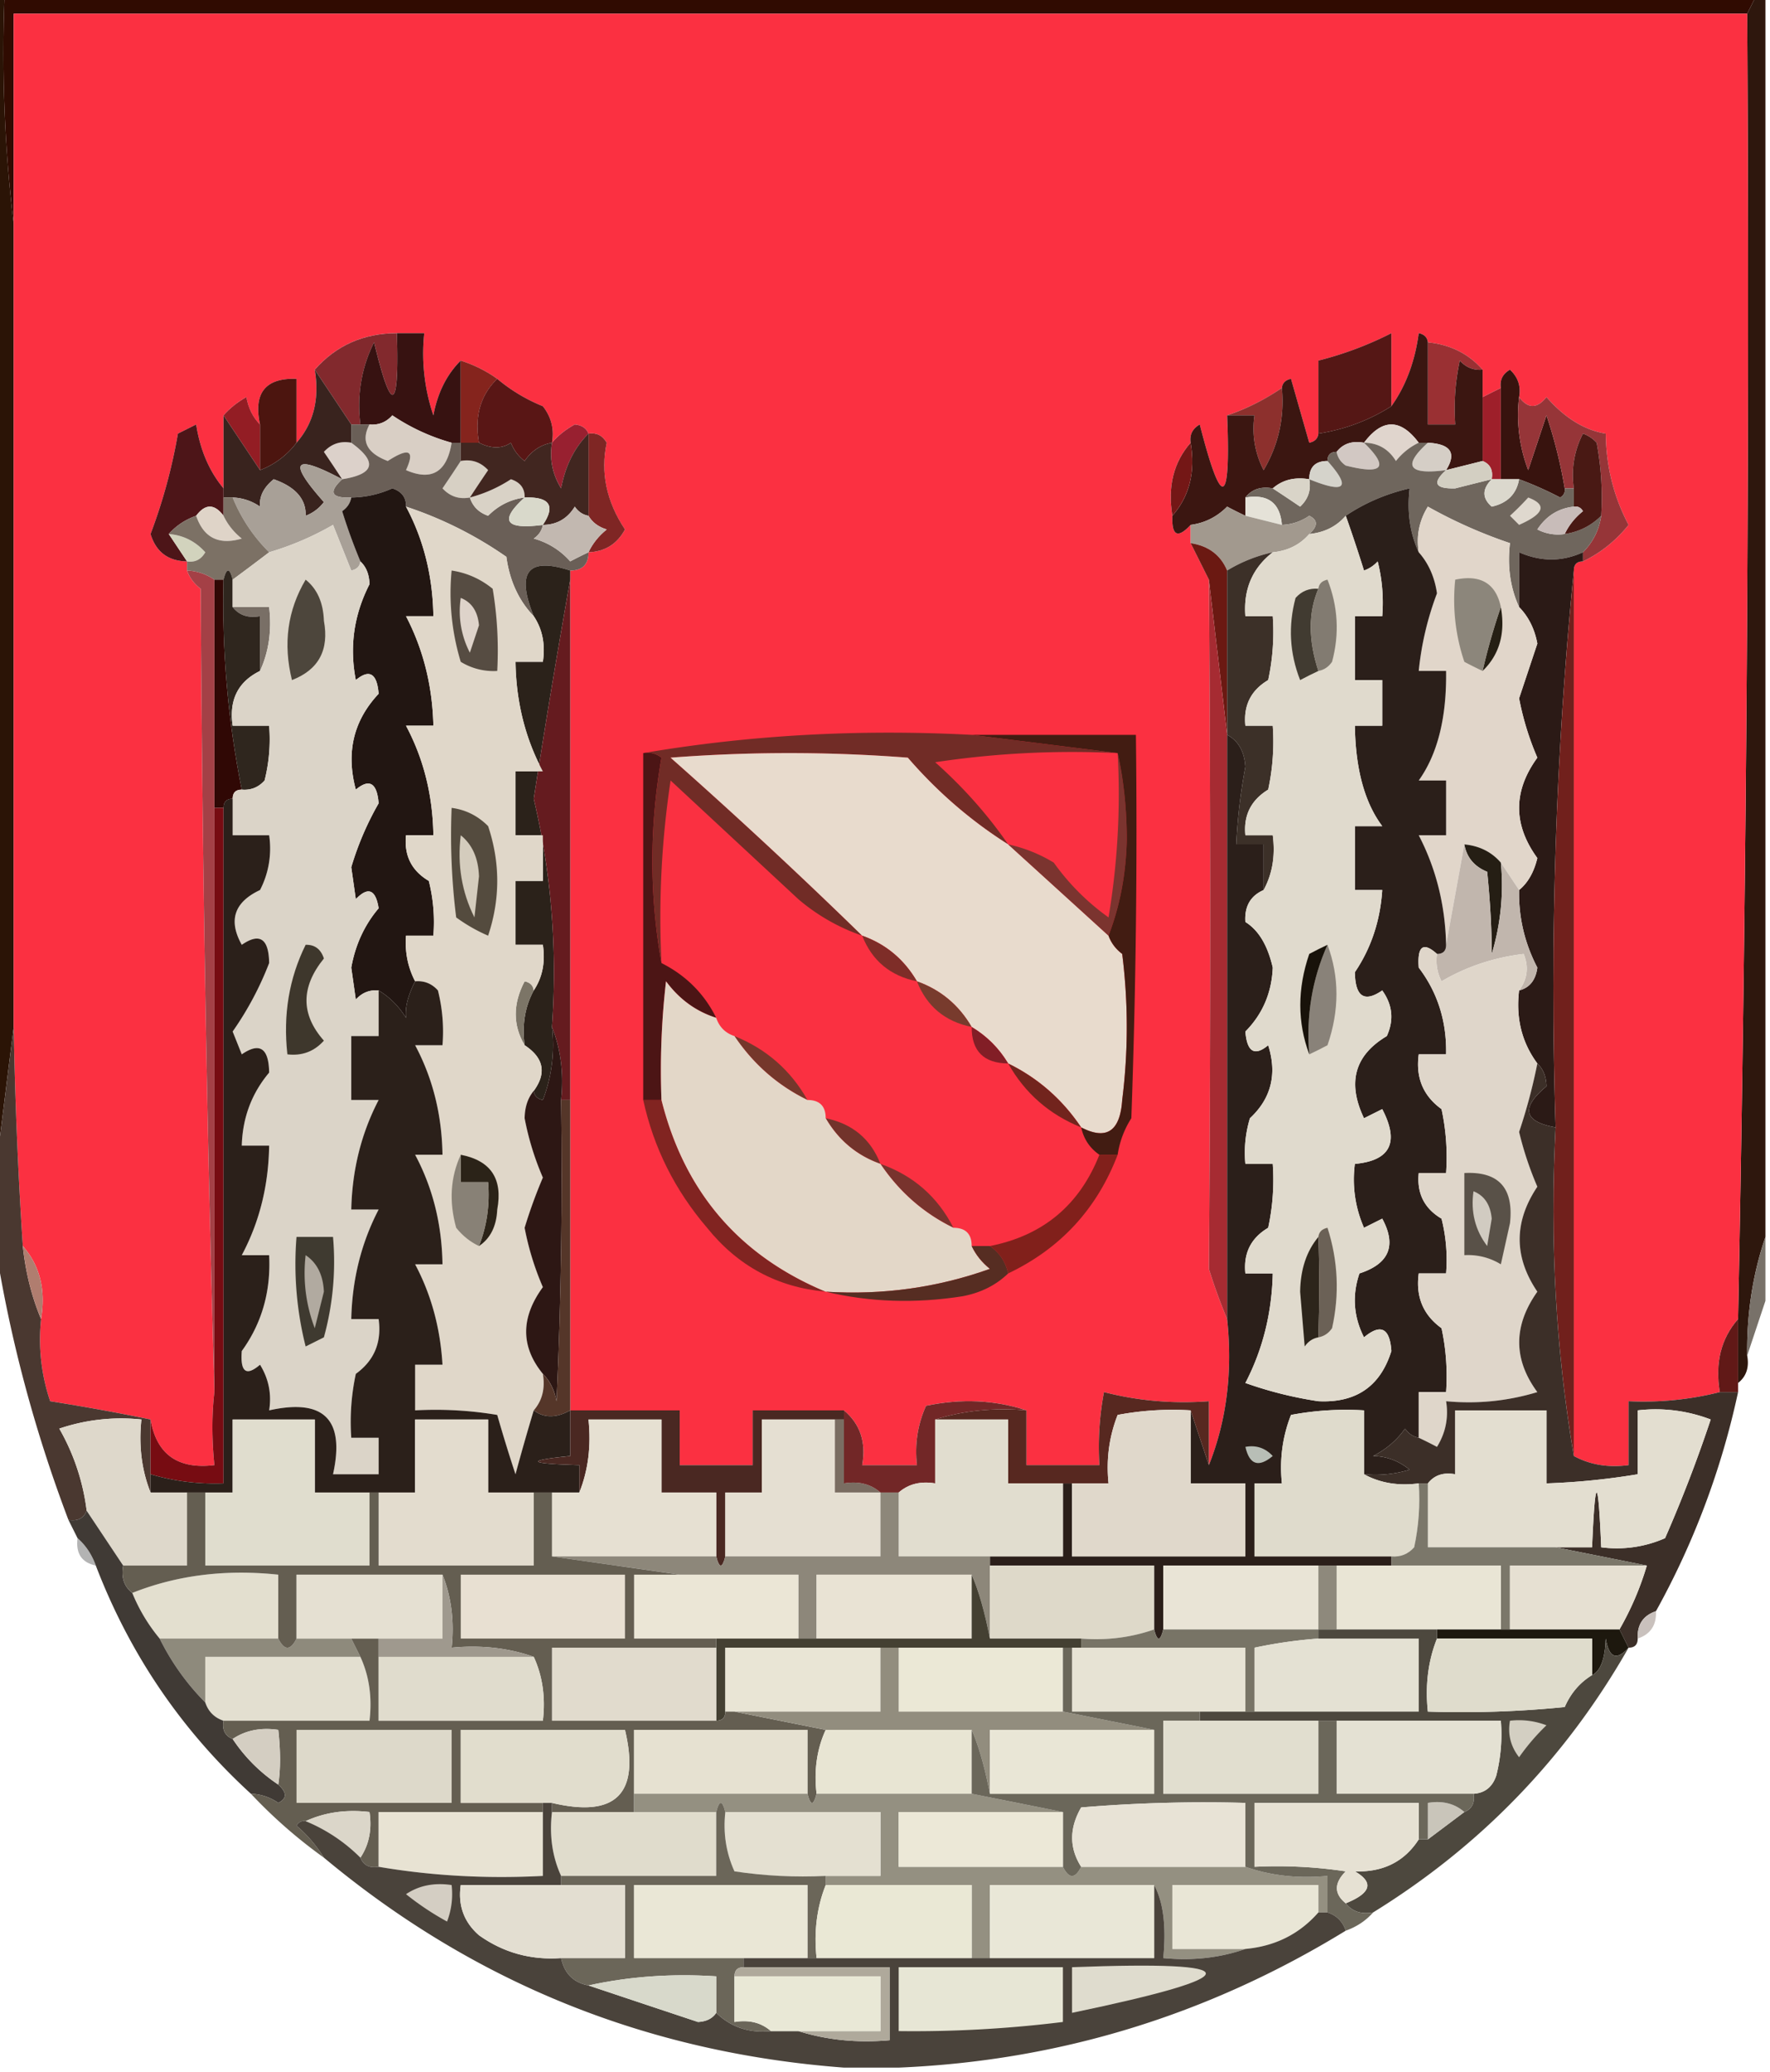 <svg xmlns="http://www.w3.org/2000/svg" width="194" height="227" style="shape-rendering:geometricPrecision;text-rendering:geometricPrecision;image-rendering:optimizeQuality;fill-rule:evenodd;clip-rule:evenodd"><path style="opacity:1" fill="#2b1406" d="M-.5-.5h1c-.326 8.517.007 16.85 1 25v88l-2 16V-.5z"/><path style="opacity:1" fill="#300b01" d="M.5-.5h192l-1 2H1.5v23C.507 16.35.174 8.017.5-.5z"/><path style="opacity:1" fill="#2e170d" d="M192.5-.5h1v136c-1.395 4.091-2.062 8.424-2 13 .237 1.291-.096 2.291-1 3v-7a5628.7 5628.7 0 0 0 1-143l1-2z"/><path style="opacity:1" fill="#fb3041" d="M191.5 1.5a5628.7 5628.7 0 0 1-1 143c-1.869 2.135-2.536 4.802-2 8a34.163 34.163 0 0 1-10 1v7c-2.235.295-4.235-.039-6-1v-97c0-.667.333-1 1-1 1.936-.93 3.603-2.263 5-4-1.63-3.078-2.463-6.411-2.5-10-2.325-.372-4.491-1.705-6.5-4-1.027 1.291-2.027 1.291-3 0 .219-1.175-.114-2.175-1-3-.798.457-1.131 1.124-1 2l-2 1v-3c-1.533-1.745-3.533-2.745-6-3-.06-.543-.393-.876-1-1-.42 3.116-1.42 5.783-3 8v-8a38.102 38.102 0 0 1-8 3v8c-.06.543-.393.876-1 1l-2-7c-.607.124-.94.457-1 1a24.544 24.544 0 0 1-6 3c.405 10.05-.595 10.384-3 1-.798.457-1.131 1.124-1 2-1.869 2.135-2.536 4.802-2 8-.091 2.198.575 2.531 2 1v2l2 4c.19 25.388.19 50.554 0 75.5a61.16 61.16 0 0 0 2 5.5c.613 5.771-.054 11.104-2 16v-7c-3.937.293-7.77-.04-11.5-1a32.462 32.462 0 0 0-.5 8h-8v-6c-3.476-1.143-7.142-1.31-11-.5-.923 2.041-1.256 4.208-1 6.5h-6c.447-2.51-.22-4.51-2-6h-10v6h-8v-6h-12v-92c1.333 0 2-.667 2-2 1.81-.072 3.144-.905 4-2.5-2.033-3.068-2.7-6.234-2-9.5-.457-.797-1.124-1.13-2-1-.235-.597-.735-.93-1.5-1-1.011.556-1.844 1.222-2.5 2 .262-1.478-.071-2.811-1-4a18.659 18.659 0 0 1-5-3c-1.172-.845-2.505-1.511-4-2-1.536 1.525-2.536 3.525-3 6a21.12 21.12 0 0 1-1-9h-3c-3.666.012-6.666 1.346-9 4 .536 3.198-.131 5.865-2 8v-7c-3.41-.116-4.744 1.55-4 5-.768-.763-1.268-1.763-1.5-3-.995.566-1.828 1.233-2.5 2v8c-1.561-1.872-2.561-4.205-3-7l-2 1a59.776 59.776 0 0 1-3 11c.6 1.968 1.933 2.968 4 3v1c.283.79.783 1.456 1.5 2 .168 29.503.668 58.836 1.5 88-.292 2.457-.292 5.124 0 8-4.013.483-6.346-1.184-7-5-3.53-.73-7.197-1.396-11-2a21.12 21.12 0 0 1-1-9c.536-3.198-.131-5.865-2-8a506.26 506.26 0 0 1-1-24V1.5h190z"/><path style="opacity:1" fill="#82292d" d="M43.5 36.5c.26 8.644-.574 8.977-2.5 1-1.392 2.778-1.892 5.778-1.5 9h-1l-4-6c2.334-2.654 5.334-3.988 9-4z"/><path style="opacity:1" fill="#9a3033" d="M156.5 37.5c2.467.255 4.467 1.255 6 3-.996.086-1.829-.248-2.5-1a24.935 24.935 0 0 0-.5 7h-3v-9z"/><path style="opacity:1" fill="#931d24" d="M28.5 46.5v5l-4-6c.672-.767 1.505-1.434 2.5-2 .232 1.237.732 2.237 1.5 3z"/><path style="opacity:1" fill="#371211" d="M43.5 36.5h3a21.12 21.12 0 0 0 1 9c.464-2.475 1.464-4.475 3-6v9h-1a22.376 22.376 0 0 1-6.5-3c-.67.752-1.504 1.086-2.5 1h-1c-.392-3.222.108-6.222 1.5-9 1.926 7.977 2.76 7.644 2.5-1z"/><path style="opacity:1" fill="#9e1f2a" d="M164.5 42.5v10h-1c.172-.992-.162-1.658-1-2v-7l2-1z"/><path style="opacity:1" fill="#85241d" d="M50.5 39.5c1.495.489 2.828 1.155 4 2-1.843 1.779-2.51 4.112-2 7h-2v-9z"/><path style="opacity:1" fill="#551715" d="M152.5 44.5c-2.428 1.544-5.094 2.544-8 3v-8a38.102 38.102 0 0 0 8-3v8z"/><path style="opacity:1" fill="#591615" d="M54.5 41.5a18.659 18.659 0 0 0 5 3c.929 1.189 1.262 2.522 1 4-1.235.221-2.235.888-3 2a4.452 4.452 0 0 1-1.5-2c-.986.671-2.153.671-3.5 0-.51-2.888.157-5.221 2-7z"/><path style="opacity:1" fill="#4c150f" d="M32.5 48.5a8.95 8.95 0 0 1-4 3v-5c-.744-3.45.59-5.116 4-5v7z"/><path style="opacity:1" fill="#38130e" d="M166.5 43.5a16.874 16.874 0 0 0 1 8l2-6a52.33 52.33 0 0 1 2 8c.065.438-.101.772-.5 1a39.098 39.098 0 0 0-4.5-2h-2v-10c-.131-.876.202-1.543 1-2 .886.825 1.219 1.825 1 3z"/><path style="opacity:1" fill="#982030" d="M64.5 47.5c-1.536 1.525-2.536 3.525-3 6-.952-1.545-1.285-3.212-1-5 .656-.778 1.489-1.444 2.5-2 .765.07 1.265.403 1.5 1z"/><path style="opacity:1" fill="#7f2624" d="M64.5 47.5c.876-.13 1.543.203 2 1-.7 3.266-.033 6.432 2 9.5-.856 1.595-2.19 2.428-4 2.5.453-.958 1.12-1.792 2-2.5-.916-.278-1.582-.778-2-1.5v-9z"/><path style="opacity:1" fill="#8d302d" d="M140.5 42.5c.295 3.234-.371 6.234-2 9a9.86 9.86 0 0 1-1-6h-3c2.088-.7 4.088-1.7 6-3z"/><path style="opacity:1" fill="#dcd1ca" d="M38.5 48.5c2.902 2.105 2.568 3.438-1 4a186.2 186.2 0 0 0-2-3c.825-.886 1.825-1.219 3-1z"/><path style="opacity:1" fill="#d9cfc5" d="M49.5 48.5c-.521 3.22-2.188 4.22-5 3 1.004-2.177.337-2.51-2-1-2.296-.868-2.963-2.202-2-4 .996.086 1.83-.248 2.5-1a22.376 22.376 0 0 0 6.5 3z"/><path style="opacity:1" fill="#963538" d="M166.5 43.5c.973 1.291 1.973 1.291 3 0 2.009 2.295 4.175 3.628 6.5 4 .037 3.589.87 6.922 2.5 10-1.397 1.737-3.064 3.07-5 4v-1c1.1-1.105 1.767-2.438 2-4a32.462 32.462 0 0 0-.5-8 3.646 3.646 0 0 0-1.5-1 9.86 9.86 0 0 0-1 6h-1a52.33 52.33 0 0 0-2-8l-2 6a16.874 16.874 0 0 1-1-8z"/><path style="opacity:1" fill="#39231e" d="m34.5 40.5 4 6v2c-1.175-.219-2.175.114-3 1a186.2 186.2 0 0 1 2 3c-5.333-2.834-6-2-2 2.5a4.452 4.452 0 0 1-2 1.5c.061-1.823-1.106-3.156-3.5-4-1.098.884-1.598 1.884-1.5 3a5.576 5.576 0 0 0-3-1h-1v-9l4 6a8.95 8.95 0 0 0 4-3c1.869-2.135 2.536-4.802 2-8z"/><path style="opacity:1" fill="#d7d0c4" d="M50.5 50.5c1.175-.219 2.175.114 3 1a186.2 186.2 0 0 0-2 3c-1.175.219-2.175-.114-3-1a186.2 186.2 0 0 0 2-3z"/><path style="opacity:1" fill="#3b1611" d="M156.5 37.5v9h3c-.163-2.357.003-4.69.5-7 .671.752 1.504 1.086 2.5 1v10l-4 1c1.174-1.868.507-2.868-2-3h-1c-2-2.667-4-2.667-6 0-1.291-.237-2.291.096-3 1-.667 0-1 .333-1 1-1.333 0-2 .667-2 2-1.599-.268-2.932.066-4 1-1.291-.237-2.291.096-3 1v2a44.043 44.043 0 0 1-2-1c-1.122 1.13-2.456 1.797-4 2-1.425 1.531-2.091 1.198-2-1 1.869-2.135 2.536-4.802 2-8-.131-.876.202-1.543 1-2 2.405 9.384 3.405 9.05 3-1h3a9.86 9.86 0 0 0 1 6c1.629-2.766 2.295-5.766 2-9 .06-.543.393-.876 1-1l2 7c.607-.124.94-.457 1-1 2.906-.456 5.572-1.456 8-3 1.58-2.217 2.58-4.884 3-8 .607.124.94.457 1 1z"/><path style="opacity:1" fill="#d5cec6" d="M156.5 48.5c2.507.132 3.174 1.132 2 3-4.14.544-4.807-.456-2-3z"/><path style="opacity:1" fill="#d2c8c3" d="M149.5 48.5c2.77 2.702 2.103 3.535-2 2.5-.556-.383-.889-.883-1-1.5.709-.904 1.709-1.237 3-1z"/><path style="opacity:1" fill="#e0d5cd" d="M155.5 48.5c-.958.453-1.792 1.12-2.5 2-.816-1.323-1.983-1.99-3.5-2 2-2.667 4-2.667 6 0z"/><path style="opacity:1" fill="#d5d3cb" d="M145.5 50.5c2.629 2.94 1.962 3.607-2 2 0-1.333.667-2 2-2z"/><path style="opacity:1" fill="#6f665d" d="M149.5 48.5c1.517.01 2.684.677 3.5 2 .708-.88 1.542-1.547 2.5-2h1c-2.807 2.544-2.14 3.544 2 3-1.554 1.395-1.221 2.061 1 2 1.349-.346 2.683-.679 4-1-1.062 1.075-1.062 2.075 0 3 1.713-.38 2.713-1.38 3-3 1.53.567 3.03 1.233 4.5 2 .399-.228.565-.562.5-1h1v2c-1.696.185-3.029 1.019-4 2.5.948.483 1.948.65 3 .5 1.562-.233 2.895-.9 4-2-.233 1.562-.9 2.895-2 4-2.285 1.046-4.618 1.046-7 0v6c-.968-2.107-1.302-4.44-1-7a53.045 53.045 0 0 1-9-4c-.952 1.545-1.285 3.212-1 5-.968-2.107-1.302-4.44-1-7-2.563.588-4.896 1.588-7 3-1.014 1.174-2.347 1.84-4 2 .963-.864.963-1.53 0-2a5.577 5.577 0 0 1-3 1c-.194-2.412-1.527-3.412-4-3 .709-.904 1.709-1.237 3-1 .982.64 1.982 1.307 3 2 .886-.825 1.219-1.825 1-3 3.962 1.607 4.629.94 2-2 0-.667.333-1 1-1 .111.617.444 1.117 1 1.5 4.103 1.035 4.77.202 2-2.5z"/><path style="opacity:1" fill="#d3cfc2" d="M162.5 50.5c.838.342 1.172 1.008 1 2-1.317.321-2.651.654-4 1-2.221.061-2.554-.605-1-2l4-1z"/><path style="opacity:1" fill="#d9d4c8" d="M139.5 53.5c1.068-.934 2.401-1.268 4-1 .219 1.175-.114 2.175-1 3a187.991 187.991 0 0 0-3-2z"/><path style="opacity:1" fill="#741716" d="M130.5 48.5c.536 3.198-.131 5.865-2 8-.536-3.198.131-5.865 2-8z"/><path style="opacity:1" fill="#dbd8cd" d="M163.5 52.5h3c-.287 1.62-1.287 2.62-3 3-1.062-.925-1.062-1.925 0-3z"/><path style="opacity:1" fill="#4d1518" d="M24.5 53.5v3c-1-1.333-2-1.333-3 0-1.21.432-2.21 1.099-3 2l2 3c-2.067-.032-3.4-1.032-4-3a59.776 59.776 0 0 0 3-11l2-1c.439 2.795 1.439 5.128 3 7z"/><path style="opacity:1" fill="#6a5f57" d="M38.5 46.5h2c-.963 1.798-.296 3.132 2 4 2.337-1.51 3.004-1.177 2 1 2.812 1.22 4.479.22 5-3h1v2a186.2 186.2 0 0 1-2 3c.825.886 1.825 1.219 3 1 .311.978.978 1.645 2 2 1.122-1.13 2.456-1.797 4-2-2.806 2.544-2.14 3.544 2 3-.11.617-.444 1.117-1 1.5a8.19 8.19 0 0 1 4 2.5c.684-.363 1.35-.696 2-1 0 1.333-.667 2-2 2-4.639-1.511-5.972.155-4 5-1.64-1.703-2.64-3.87-3-6.5a42.502 42.502 0 0 0-11-5.5c.03-.997-.47-1.664-1.5-2-1.44.648-2.94.98-4.5 1-2.198.091-2.531-.575-1-2 3.568-.562 3.902-1.895 1-4v-2z"/><path style="opacity:1" fill="#d9d2c6" d="M57.5 54.5c-1.544.203-2.878.87-4 2-1.022-.355-1.689-1.022-2-2a15.416 15.416 0 0 0 4.5-2c1.03.336 1.53 1.003 1.5 2z"/><path style="opacity:1" fill="#412620" d="M64.5 47.5v9c-.617-.11-1.117-.444-1.5-1-.816 1.323-1.983 1.99-3.5 2 1.414-2.098.748-3.098-2-3 .03-.997-.47-1.664-1.5-2a15.416 15.416 0 0 1-4.5 2 186.2 186.2 0 0 1 2-3c-.825-.886-1.825-1.219-3-1v-2h2c1.347.671 2.514.671 3.5 0a4.452 4.452 0 0 0 1.5 2c.765-1.112 1.765-1.779 3-2-.285 1.788.048 3.455 1 5 .464-2.475 1.464-4.475 3-6z"/><path style="opacity:1" fill="#491914" d="M175.5 56.5c-1.105 1.1-2.438 1.767-4 2 .453-.958 1.119-1.792 2-2.5-.228-.399-.562-.565-1-.5v-2a9.86 9.86 0 0 1 1-6c.586.21 1.086.543 1.5 1 .497 2.646.664 5.313.5 8z"/><path style="opacity:1" fill="#d9d9cb" d="M57.5 54.5c2.748-.098 3.414.902 2 3-4.14.544-4.806-.456-2-3z"/><path style="opacity:1" fill="#e5e2d8" d="M136.5 54.5c2.473-.412 3.806.588 4 3l-4-1v-2z"/><path style="opacity:1" fill="#dfd4c8" d="M24.5 56.5c.453.958 1.12 1.792 2 2.5-2.519.74-4.185-.092-5-2.5 1-1.333 2-1.333 3 0z"/><path style="opacity:1" fill="#dfd8ce" d="M167.5 54.5c2.092.785 1.759 1.785-1 3l-1-1a30.968 30.968 0 0 0 2-2z"/><path style="opacity:1" fill="#c2b8b0" d="M64.5 56.5c.418.722 1.084 1.222 2 1.5-.88.708-1.547 1.542-2 2.5-.65.304-1.316.637-2 1a8.19 8.19 0 0 0-4-2.5c.556-.383.89-.883 1-1.5 1.517-.01 2.684-.677 3.5-2 .383.556.883.89 1.5 1z"/><path style="opacity:1" fill="#c8bcb9" d="M172.5 55.5c.438-.065.772.101 1 .5-.881.708-1.547 1.542-2 2.5a4.932 4.932 0 0 1-3-.5c.971-1.481 2.304-2.315 4-2.5z"/><path style="opacity:1" fill="#d2d3bd" d="M18.5 58.5c1.59.128 2.923.795 4 2-.457.797-1.124 1.13-2 1l-2-3z"/><path style="opacity:1" fill="#a8a097" d="M37.5 52.5c-1.531 1.425-1.198 2.091 1 2-.11.617-.444 1.117-1 1.5a61.295 61.295 0 0 0 2 5.5c-.06.543-.393.876-1 1l-2-5a32.145 32.145 0 0 1-7 3 17.908 17.908 0 0 1-4-6 5.576 5.576 0 0 1 3 1c-.098-1.116.402-2.116 1.5-3 2.394.844 3.561 2.177 3.5 4a4.452 4.452 0 0 0 2-1.5c-4-4.5-3.333-5.334 2-2.5z"/><path style="opacity:1" fill="#a2998e" d="m136.5 56.5 4 1a5.577 5.577 0 0 0 3-1c.963.47.963 1.136 0 2-1.014 1.174-2.347 1.84-4 2a16.331 16.331 0 0 0-5 2c-.711-1.701-2.045-2.701-4-3v-2c1.544-.203 2.878-.87 4-2 .683.363 1.35.696 2 1z"/><path style="opacity:1" fill="#7c7165" d="M24.5 54.5h1a17.908 17.908 0 0 0 4 6 303.438 303.438 0 0 1-4 3c-.333-1.333-.667-1.333-1 0h-1a5.728 5.728 0 0 0-3-1v-1c.876.13 1.543-.203 2-1-1.077-1.205-2.41-1.872-4-2 .79-.901 1.79-1.568 3-2 .815 2.408 2.481 3.24 5 2.5-.88-.708-1.547-1.542-2-2.5v-2z"/><path style="opacity:1" fill="#6b1912" d="M130.5 59.5c1.955.299 3.289 1.299 4 3v18l-2-17-2-4z"/><path style="opacity:1" fill="#796f66" d="M25.5 66.5h4c.302 2.56-.032 4.893-1 7v-6c-1.291.237-2.291-.096-3-1z"/><path style="opacity:1" fill="#3c3028" d="M139.5 60.5c-2.227 1.729-3.227 4.062-3 7h3a24.935 24.935 0 0 1-.5 7c-1.892 1.117-2.725 2.784-2.5 5h3a24.935 24.935 0 0 1-.5 7c-1.883 1.153-2.716 2.82-2.5 5h3c.295 2.235-.039 4.235-1 6v-5h-3c.136-2.85.469-5.683 1-8.5-.108-1.681-.775-2.848-2-3.5v-18a16.331 16.331 0 0 1 5-2z"/><path style="opacity:1" fill="#2b1a16" d="M173.5 60.5v1c-.667 0-1 .333-1 1-1.988 19.972-2.655 40.306-2 61-3.512-.63-3.845-2.13-1-4.5-.028-1.07-.361-1.903-1-2.5-1.702-2.3-2.368-4.967-2-8 1.149-.291 1.816-1.124 2-2.5-1.395-2.679-2.061-5.512-2-8.5.96-.783 1.627-1.95 2-3.5-2.667-3.667-2.667-7.333 0-11a30.76 30.76 0 0 1-2-6.5l2-6c-.303-1.614-.97-2.948-2-4v-6c2.382 1.046 4.715 1.046 7 0z"/><path style="opacity:1" fill="#300805" d="M23.5 63.5h1c-.184 7.763.483 15.43 2 23-.667 0-1 .333-1 1-.667 0-1 .333-1 1h-1v-25z"/><path style="opacity:1" fill="#2f261e" d="M25.5 63.5v3c.709.904 1.709 1.237 3 1v6c-2.413 1.18-3.413 3.18-3 6h4a18.436 18.436 0 0 1-.5 6c-.67.752-1.504 1.086-2.5 1a104.114 104.114 0 0 1-2-23c.333-1.333.667-1.333 1 0z"/><path style="opacity:1" fill="#e1d6ca" d="M166.5 66.5c1.03 1.052 1.697 2.386 2 4l-2 6a30.76 30.76 0 0 0 2 6.5c-2.667 3.667-2.667 7.333 0 11-.373 1.55-1.04 2.717-2 3.5l-2-3c-1.014-1.174-2.347-1.84-4-2l-2 11c-.099-4.348-1.099-8.348-3-12h3v-6h-3c2.068-2.891 3.068-6.891 3-12h-3a33.33 33.33 0 0 1 2-8.5c-.259-1.787-.925-3.287-2-4.5-.285-1.788.048-3.455 1-5a53.045 53.045 0 0 0 9 4c-.302 2.56.032 4.893 1 7z"/><path style="opacity:1" fill="#251f14" d="M164.5 66.5c.51 2.888-.156 5.221-2 7a67.862 67.862 0 0 1 2-7z"/><path style="opacity:1" fill="#8c867b" d="M164.5 66.5a67.862 67.862 0 0 0-2 7 44.043 44.043 0 0 1-2-1 21.128 21.128 0 0 1-1-9c2.785-.584 4.452.416 5 3z"/><path style="opacity:1" fill="#fa3041" d="M122.5 82.5a81.884 81.884 0 0 1-1 18 25.647 25.647 0 0 1-6-6 16.062 16.062 0 0 0-5-2c-2.251-3.258-4.917-6.258-8-9 6.634-.997 13.3-1.33 20-1zM94.5 102.5c1.073 2.736 3.073 4.403 6 5 1.073 2.736 3.073 4.403 6 5-.012 2.642 1.321 3.975 4 4 1.836 3.256 4.503 5.589 8 7 .282 1.278.949 2.278 2 3-2.185 5.519-6.185 8.852-12 10h-2c0-1.333-.667-2-2-2-1.727-3.393-4.394-5.726-8-7-1.073-2.736-3.073-4.403-6-5 0-1.333-.667-2-2-2-1.836-3.256-4.503-5.589-8-7-1-.333-1.667-1-2-2-1.312-2.645-3.312-4.645-6-6-.33-6.7.003-13.367 1-20l14 13a21.595 21.595 0 0 0 7 4z"/><path style="opacity:1" fill="#221612" d="M44.5 55.5c1.932 3.612 2.932 7.612 3 12h-3c1.901 3.652 2.901 7.652 3 12h-3c1.932 3.612 2.932 7.612 3 12h-3c-.225 2.216.608 3.883 2.5 5 .495 1.973.662 3.973.5 6h-3c-.134 1.792.2 3.458 1 5-.79 1.556-1.124 2.89-1 4-.788-1.27-1.788-2.27-3-3-.996-.086-1.83.248-2.5 1l-.5-3.5c.449-2.506 1.449-4.673 3-6.5-.324-2.069-1.157-2.402-2.5-1l-.5-3.5a32.716 32.716 0 0 1 3-7c-.18-2.241-1.014-2.741-2.5-1.5-1.095-4.063-.261-7.563 2.5-10.5-.18-2.241-1.014-2.741-2.5-1.5-.714-3.653-.214-7.153 1.5-10.5-.028-1.07-.361-1.903-1-2.5a61.295 61.295 0 0 1-2-5.5c.556-.383.89-.883 1-1.5 1.56-.02 3.06-.352 4.5-1 1.03.336 1.53 1.003 1.5 2z"/><path style="opacity:1" fill="#2b221a" d="M62.5 62.5v1a1121.473 1121.473 0 0 0-4 24c1.927 8.132 2.594 16.465 2 25a16.868 16.868 0 0 1-1 8c-.607-.124-.94-.457-1-1 1.43-1.955 1.097-3.621-1-5-.295-2.235.039-4.235 1-6 .951-1.419 1.285-3.085 1-5h-3v-7h3v-5h-3v-7h3c-1.932-3.612-2.932-7.612-3-12h3c.285-1.915-.049-3.581-1-5-1.972-4.845-.639-6.511 4-5z"/><path style="opacity:1" fill="#4c1515" d="M70.5 82.5a2.428 2.428 0 0 1 2 .5c-1.327 7.599-1.327 15.099 0 22.5 2.688 1.355 4.688 3.355 6 6-2.216-.703-4.049-2.036-5.5-4a84.94 84.94 0 0 0-.5 13h-2v-38z"/><path style="opacity:1" fill="#712c26" d="m106.5 80.5 16 2c-6.7-.33-13.366.003-20 1 3.083 2.742 5.749 5.742 8 9-4.089-2.583-7.756-5.75-11-9.5a169.242 169.242 0 0 0-26 0 590.161 590.161 0 0 1 21 19.5 21.595 21.595 0 0 1-7-4l-14-13c-.997 6.633-1.33 13.3-1 20-1.327-7.401-1.327-14.901 0-22.5a2.428 2.428 0 0 0-2-.5c11.62-1.98 23.62-2.646 36-2z"/><path style="opacity:1" fill="#e8dbcd" d="M110.5 92.5c3.641 3.305 7.308 6.638 11 10 .283.789.783 1.456 1.5 2a64.218 64.218 0 0 1 0 16c-.227 3.436-1.727 4.436-4.5 3-2.069-3.073-4.736-5.406-8-7-1-1.667-2.333-3-4-4-1.411-2.414-3.411-4.081-6-5-1.41-2.414-3.41-4.081-6-5a590.161 590.161 0 0 0-21-19.5 169.242 169.242 0 0 1 26 0c3.244 3.75 6.911 6.917 11 9.5z"/><path style="opacity:1" fill="#651b1f" d="M62.5 63.5v57h-1c.306-2.885-.027-5.552-1-8 .594-8.535-.073-16.868-2-25a1121.473 1121.473 0 0 1 4-24z"/><path style="opacity:1" fill="#251e14" d="M160.5 92.5c1.653.16 2.986.826 4 2a25.878 25.878 0 0 1-1 10c.001-2.734-.166-5.734-.5-9-1.417-.578-2.25-1.578-2.5-3z"/><path style="opacity:1" fill="#7b342f" d="M122.5 82.5c.665 2.981.998 6.148 1 9.5-.085 3.762-.752 7.262-2 10.5a9539.354 9539.354 0 0 0-11-10 16.062 16.062 0 0 1 5 2 25.647 25.647 0 0 0 6 6 81.884 81.884 0 0 0 1-18z"/><path style="opacity:1" fill="#7e2d28" d="M94.5 102.5c2.59.919 4.59 2.586 6 5-2.927-.597-4.927-2.264-6-5z"/><path style="opacity:1" fill="#a62b32" d="m132.5 63.5 2 17v64a61.16 61.16 0 0 1-2-5.5c.19-24.946.19-50.112 0-75.5z"/><path style="opacity:1" fill="#c1b6ad" d="M160.5 92.5c.25 1.422 1.083 2.422 2.5 3 .334 3.266.501 6.266.5 9a25.878 25.878 0 0 0 1-10l2 3c-.061 2.988.605 5.821 2 8.5-.184 1.376-.851 2.209-2 2.5.912-1.238 1.079-2.572.5-4-3.267.395-6.267 1.395-9 3a4.934 4.934 0 0 1-.5-3c.667 0 1-.333 1-1l2-11z"/><path style="opacity:1" fill="#783b2d" d="M100.5 107.5c2.589.919 4.589 2.586 6 5-2.927-.597-4.927-2.264-6-5z"/><path style="opacity:1" fill="#7c7567" d="M58.5 108.5c-.961 1.765-1.295 3.765-1 6-1.297-2.193-1.297-4.527 0-7 .607.124.94.457 1 1z"/><path style="opacity:1" fill="#a44046" d="M20.5 62.5a5.728 5.728 0 0 1 3 1v89a3852.345 3852.345 0 0 1-1.5-88c-.717-.544-1.217-1.21-1.5-2z"/><path style="opacity:1" fill="#e0d7c9" d="M44.5 55.5a42.502 42.502 0 0 1 11 5.5c.36 2.63 1.36 4.797 3 6.5.951 1.419 1.285 3.085 1 5h-3c.068 4.388 1.068 8.388 3 12h-3v7h3v5h-3v7h3c.285 1.915-.049 3.581-1 5-.06-.543-.393-.876-1-1-1.297 2.473-1.297 4.807 0 7 2.097 1.379 2.43 3.045 1 5-.647.774-.98 1.774-1 3a30.757 30.757 0 0 0 2 6.5 54.204 54.204 0 0 0-2 5.5 30.757 30.757 0 0 0 2 6.5c-2.441 3.348-2.441 6.514 0 9.5.268 1.599-.066 2.932-1 4a246.036 246.036 0 0 0-2 7 167.504 167.504 0 0 1-2-6.5 40.911 40.911 0 0 0-9-.5v-5h3c-.238-4.024-1.238-7.69-3-11h3c-.068-4.388-1.068-8.388-3-12h3c-.068-4.388-1.068-8.388-3-12h3a18.437 18.437 0 0 0-.5-6c-.67-.752-1.504-1.086-2.5-1-.8-1.542-1.134-3.208-1-5h3a18.436 18.436 0 0 0-.5-6c-1.892-1.117-2.725-2.784-2.5-5h3c-.068-4.388-1.068-8.388-3-12h3c-.099-4.348-1.099-8.348-3-12h3c-.068-4.388-1.068-8.388-3-12z"/><path style="opacity:1" fill="#544b3e" d="M49.5 88.5c1.544.203 2.878.87 4 2 1.333 4 1.333 8 0 12a18.083 18.083 0 0 1-3.5-2 72.444 72.444 0 0 1-.5-12z"/><path style="opacity:1" fill="#d4ccbd" d="M50.5 91.5c1.265 1.014 1.931 2.514 2 4.5l-.5 4.5c-1.392-2.778-1.892-5.778-1.5-9z"/><path style="opacity:1" fill="#564c42" d="M49.5 62.5c1.67.251 3.17.918 4.5 2 .498 2.982.665 5.982.5 9a6.845 6.845 0 0 1-4-1 25.87 25.87 0 0 1-1-10z"/><path style="opacity:1" fill="#ded3ca" d="M50.5 65.5c1.194.47 1.86 1.47 2 3l-1 3a9.864 9.864 0 0 1-1-6z"/><path style="opacity:1" fill="#75372b" d="M80.5 113.5c3.497 1.411 6.164 3.744 8 7-3.264-1.594-5.93-3.927-8-7z"/><path style="opacity:1" fill="#2b1f1a" d="M155.5 60.5c1.075 1.213 1.741 2.713 2 4.5a33.33 33.33 0 0 0-2 8.5h3c.068 5.109-.932 9.109-3 12h3v6h-3c1.901 3.652 2.901 7.652 3 12 0 .667-.333 1-1 1-1.509-1.359-2.176-.859-2 1.5 2.073 2.722 3.073 5.888 3 9.5h-3c-.349 2.545.484 4.545 2.5 6 .497 2.31.663 4.643.5 7h-3c-.225 2.216.608 3.883 2.5 5 .495 1.973.662 3.973.5 6h-3c-.349 2.545.484 4.545 2.5 6 .497 2.31.663 4.643.5 7h-3v5c-.617-.111-1.117-.444-1.5-1-.9 1.27-2.066 2.27-3.5 3 1.489.033 2.822.533 4 1.5a12.93 12.93 0 0 1-5 .5v-7a32.462 32.462 0 0 0-8 .5c-.935 2.381-1.268 4.881-1 7.5h-3v8h15v1h-25v7c-.333 1.333-.667 1.333-1 0v-7h-18v-1h8v-8h1v8h19v-8h-6v-8l2 6c1.946-4.896 2.613-10.229 2-16v-64c1.225.652 1.892 1.819 2 3.5a61.702 61.702 0 0 0-1 8.5h3v5c-1.447.634-2.113 1.8-2 3.5 1.443.893 2.443 2.559 3 5-.114 2.76-1.114 5.093-3 7 .18 2.241 1.013 2.741 2.5 1.5.997 3.169.33 5.836-2 8a12.93 12.93 0 0 0-.5 5h3a24.935 24.935 0 0 1-.5 7c-1.892 1.117-2.725 2.784-2.5 5h3c-.099 4.348-1.099 8.348-3 12a42.654 42.654 0 0 0 8 2c4.128.202 6.794-1.631 8-5.5-.17-2.527-1.17-3.027-3-1.5-1.147-2.265-1.314-4.598-.5-7 3.258-1.054 4.092-3.054 2.5-6l-2 1a13.116 13.116 0 0 1-1-7c3.895-.357 4.895-2.357 3-6l-2 1c-1.862-3.905-1.028-6.905 2.5-9 .798-1.759.631-3.426-.5-5-1.962 1.354-2.962.687-3-2 1.779-2.63 2.779-5.63 3-9h-3v-7h3c-1.93-2.576-2.93-6.242-3-11h3v-5h-3v-7h3a18.452 18.452 0 0 0-.5-6c-.414.457-.914.79-1.5 1-.669-2.13-1.335-4.13-2-6 2.104-1.412 4.437-2.412 7-3-.302 2.56.032 4.893 1 7z"/><path style="opacity:1" fill="#821e26" d="M106.5 112.5c1.667 1 3 2.333 4 4-2.679-.025-4.012-1.358-4-4z"/><path style="opacity:1" fill="#421c12" d="M106.5 80.5h18c.167 14.004 0 28.004-.5 42a10.134 10.134 0 0 0-1.5 4h-2c-1.051-.722-1.718-1.722-2-3 2.773 1.436 4.273.436 4.5-3a64.218 64.218 0 0 0 0-16c-.717-.544-1.217-1.211-1.5-2 1.248-3.238 1.915-6.738 2-10.5-.002-3.352-.335-6.519-1-9.5l-16-2z"/><path style="opacity:1" fill="#72241d" d="M110.5 116.5c3.264 1.594 5.931 3.927 8 7-3.497-1.411-6.164-3.744-8-7z"/><path style="opacity:1" fill="#e0dacd" d="M147.5 56.5c.665 1.87 1.331 3.87 2 6a3.646 3.646 0 0 0 1.5-1c.495 1.973.662 3.973.5 6h-3v7h3v5h-3c.07 4.758 1.07 8.424 3 11h-3v7h3c-.221 3.37-1.221 6.37-3 9 .038 2.687 1.038 3.354 3 2 1.131 1.574 1.298 3.241.5 5-3.528 2.095-4.362 5.095-2.5 9l2-1c1.895 3.643.895 5.643-3 6a13.116 13.116 0 0 0 1 7l2-1c1.592 2.946.758 4.946-2.5 6-.814 2.402-.647 4.735.5 7 1.83-1.527 2.83-1.027 3 1.5-1.206 3.869-3.872 5.702-8 5.5a42.654 42.654 0 0 1-8-2c1.901-3.652 2.901-7.652 3-12h-3c-.225-2.216.608-3.883 2.5-5 .497-2.31.663-4.643.5-7h-3a12.93 12.93 0 0 1 .5-5c2.33-2.164 2.997-4.831 2-8-1.487 1.241-2.32.741-2.5-1.5 1.886-1.907 2.886-4.24 3-7-.557-2.441-1.557-4.107-3-5-.113-1.7.553-2.866 2-3.5.961-1.765 1.295-3.765 1-6h-3c-.216-2.18.617-3.847 2.5-5 .497-2.31.663-4.643.5-7h-3c-.225-2.216.608-3.883 2.5-5 .497-2.31.663-4.643.5-7h-3c-.227-2.938.773-5.271 3-7 1.653-.16 2.986-.826 4-2 1.653-.16 2.986-.826 4-2z"/><path style="opacity:1" fill="#898279" d="M145.5 103.5c1.308 3.519 1.308 7.185 0 11-.683.363-1.35.696-2 1-.349-4.242.317-8.242 2-12z"/><path style="opacity:1" fill="#18120a" d="M145.5 103.5c-1.683 3.758-2.349 7.758-2 12-1.308-3.519-1.308-7.185 0-11 .683-.363 1.35-.696 2-1z"/><path style="opacity:1" fill="#413b31" d="M144.5 64.5c-1.114 2.595-1.114 5.595 0 9-.65.304-1.317.637-2 1-1.155-2.946-1.321-5.946-.5-9 .671-.752 1.504-1.086 2.5-1z"/><path style="opacity:1" fill="#827b71" d="M144.5 64.5c.06-.543.393-.876 1-1 1.155 2.946 1.321 5.946.5 9-.383.556-.883.89-1.5 1-1.114-3.405-1.114-6.405 0-9z"/><path style="opacity:1" fill="#2d1714" d="M60.5 112.5c.973 2.448 1.306 5.115 1 8 .166 11.005 0 22.005-.5 33-.232-1.237-.732-2.237-1.5-3-2.441-2.986-2.441-6.152 0-9.5a30.757 30.757 0 0 1-2-6.5 54.204 54.204 0 0 1 2-5.5 30.757 30.757 0 0 1-2-6.5c.02-1.226.353-2.226 1-3 .06.543.393.876 1 1a16.868 16.868 0 0 0 1-8z"/><path style="opacity:1" fill="#72332b" d="M90.5 122.5c2.927.597 4.927 2.264 6 5-2.59-.919-4.59-2.586-6-5z"/><path style="opacity:1" fill="#dfd6ca" d="M157.5 104.5a4.934 4.934 0 0 0 .5 3c2.733-1.605 5.733-2.605 9-3 .579 1.428.412 2.762-.5 4-.368 3.033.298 5.7 2 8a60.599 60.599 0 0 1-2 7.5 36.448 36.448 0 0 0 2 6c-2.583 3.856-2.583 7.689 0 11.5-2.649 3.737-2.649 7.404 0 11a25.879 25.879 0 0 1-10 1c.285 1.788-.048 3.455-1 5a43.836 43.836 0 0 0-2-1v-5h3a24.935 24.935 0 0 0-.5-7c-2.016-1.455-2.849-3.455-2.5-6h3a18.453 18.453 0 0 0-.5-6c-1.892-1.117-2.725-2.784-2.5-5h3a24.935 24.935 0 0 0-.5-7c-2.016-1.455-2.849-3.455-2.5-6h3c.073-3.612-.927-6.778-3-9.5-.176-2.359.491-2.859 2-1.5z"/><path style="opacity:1" fill="#dbd4c8" d="M39.5 61.5c.639.597.972 1.43 1 2.5-1.714 3.347-2.214 6.847-1.5 10.5 1.486-1.241 2.32-.741 2.5 1.5-2.761 2.937-3.595 6.437-2.5 10.5 1.486-1.241 2.32-.741 2.5 1.5a32.716 32.716 0 0 0-3 7l.5 3.5c1.343-1.402 2.176-1.069 2.5 1-1.551 1.827-2.551 3.994-3 6.5l.5 3.5c.67-.752 1.504-1.086 2.5-1v5h-3v7h3c-1.901 3.652-2.901 7.652-3 12h3c-1.901 3.652-2.901 7.652-3 12h3c.35 2.545-.484 4.545-2.5 6a24.939 24.939 0 0 0-.5 7h3v4h-5c1.333-6-1-8.333-7-7 .285-1.788-.048-3.455-1-5-1.516 1.304-2.182.804-2-1.5 2.202-3.04 3.202-6.54 3-10.5h-3c1.932-3.612 2.932-7.612 3-12h-3c.087-3.061 1.087-5.727 3-8-.038-2.687-1.038-3.354-3-2l-1-2.5a34.866 34.866 0 0 0 4-7.5c-.038-2.687-1.038-3.354-3-2-1.496-2.675-.83-4.675 2-6a9.864 9.864 0 0 0 1-6h-4v-4c0-.667.333-1 1-1 .996.086 1.83-.248 2.5-1 .495-1.973.662-3.973.5-6h-4c-.413-2.82.587-4.82 3-6 .968-2.107 1.302-4.44 1-7h-4v-3a303.438 303.438 0 0 0 4-3 32.145 32.145 0 0 0 7-3l2 5c.607-.124.94-.457 1-1z"/><path style="opacity:1" fill="#3e372c" d="M33.5 103.5c.997-.03 1.664.47 2 1.5-2.542 3.131-2.542 6.131 0 9-1.063 1.188-2.397 1.688-4 1.5-.484-4.327.182-8.327 2-12z"/><path style="opacity:1" fill="#4d463c" d="M33.5 63.5c1.265 1.014 1.931 2.514 2 4.5.592 3.201-.575 5.368-3.5 6.5-.987-3.975-.487-7.641 1.5-11z"/><path style="opacity:1" fill="#2b2318" d="M50.5 126.5c3.295.636 4.628 2.636 4 6-.085 1.833-.752 3.166-2 4 .869-2.217 1.202-4.55 1-7h-3v-3z"/><path style="opacity:1" fill="#81201b" d="M120.5 126.5h2c-2.273 5.94-6.273 10.273-12 13-.282-1.278-.949-2.278-2-3 5.815-1.148 9.815-4.481 12-10z"/><path style="opacity:1" fill="#71201c" d="M172.5 62.5v97c-1.979-11.62-2.646-23.62-2-36-.655-20.694.012-41.028 2-61z"/><path style="opacity:1" fill="#888176" d="M50.5 126.5v3h3c.202 2.45-.131 4.783-1 7-.958-.453-1.792-1.119-2.5-2-.8-2.867-.634-5.534.5-8z"/><path style="opacity:1" fill="#78332d" d="M96.5 127.5c3.606 1.274 6.273 3.607 8 7-3.264-1.594-5.93-3.927-8-7z"/><path style="opacity:1" fill="#595148" d="M160.5 128.5c3.762-.194 5.429 1.64 5 5.5l-1 4.5a6.846 6.846 0 0 0-4-1v-9z"/><path style="opacity:1" fill="#d1cbc1" d="M161.5 130.5c1.193.47 1.86 1.47 2 3l-.5 3c-1.319-1.75-1.819-3.75-1.5-6z"/><path style="opacity:1" fill="#812421" d="M70.5 120.5h2c2.514 10.05 8.514 17.05 18 21-5.303-.485-9.636-2.819-13-7-3.53-4.12-5.864-8.786-7-14z"/><path style="opacity:1" fill="#e3d7c8" d="M78.5 111.5c.333 1 1 1.667 2 2 2.07 3.073 4.736 5.406 8 7 1.333 0 2 .667 2 2 1.41 2.414 3.41 4.081 6 5 2.07 3.073 4.736 5.406 8 7 1.333 0 2 .667 2 2 .453.958 1.119 1.792 2 2.5-5.751 2.057-11.75 2.89-18 2.5-9.486-3.95-15.486-10.95-18-21a84.94 84.94 0 0 1 .5-13c1.451 1.964 3.284 3.297 5.5 4z"/><path style="opacity:1" fill="#3c2f28" d="M168.5 116.5c.639.597.972 1.43 1 2.5-2.845 2.37-2.512 3.87 1 4.5-.646 12.38.021 24.38 2 36 1.765.961 3.765 1.295 6 1v-7a34.163 34.163 0 0 0 10-1h2a87.109 87.109 0 0 1-9 24c-1.406.473-2.073 1.473-2 3 0 .667-.333 1-1 1l-1-2a32.508 32.508 0 0 0 3-7l-10-2h4c.333-8 .667-8 1 0a13.116 13.116 0 0 0 7-1 152.896 152.896 0 0 0 5-13 16.873 16.873 0 0 0-8-1v7c-3.307.551-6.64.884-10 1v-8h-10v7c-1.291-.237-2.291.096-3 1h-1c-2.235.295-4.235-.039-6-1a12.93 12.93 0 0 0 5-.5c-1.178-.967-2.511-1.467-4-1.5 1.434-.73 2.6-1.73 3.5-3 .383.556.883.889 1.5 1 .65.304 1.317.637 2 1 .952-1.545 1.285-3.212 1-5 3.398.32 6.732-.013 10-1-2.649-3.596-2.649-7.263 0-11-2.583-3.811-2.583-7.644 0-11.5a36.448 36.448 0 0 1-2-6 60.599 60.599 0 0 0 2-7.5z"/><path style="opacity:1" fill="#4a3830" d="M1.5 112.5c.144 8.01.477 16.01 1 24 .302 2.873.969 5.539 2 8a21.12 21.12 0 0 0 1 9c3.803.604 7.47 1.27 11 2v8c-.973-2.448-1.306-5.115-1-8a21.128 21.128 0 0 0-9 1 23.956 23.956 0 0 1 3 9c-.342.838-1.008 1.172-2 1-3.722-9.815-6.389-19.815-8-30v-8l2-16z"/><path style="opacity:1" fill="#770c12" d="M23.5 88.5h1v74a24.93 24.93 0 0 1-8-1v-6c.654 3.816 2.987 5.483 7 5-.292-2.876-.292-5.543 0-8v-64z"/><path style="opacity:1" fill="#562d22" d="M106.5 136.5h2c1.051.722 1.718 1.722 2 3-1.342 1.293-3.009 2.126-5 2.5-5.184.816-10.184.65-15-.5 6.25.39 12.249-.443 18-2.5-.881-.708-1.547-1.542-2-2.5z"/><path style="opacity:1" fill="#2d251b" d="M144.5 135.5c.129 3.357.129 7.023 0 11-.617.111-1.117.444-1.5 1l-.5-6c.039-2.452.706-4.452 2-6z"/><path style="opacity:1" fill="#b07d6f" d="M2.5 136.5c1.869 2.135 2.536 4.802 2 8-1.031-2.461-1.698-5.127-2-8z"/><path style="opacity:1" fill="#6b6156" d="M144.5 135.5c.06-.543.393-.876 1-1 1.159 3.622 1.325 7.289.5 11-.383.556-.883.889-1.5 1 .129-3.977.129-7.643 0-11z"/><path style="opacity:1" fill="#787169" d="M193.5 135.5v7l-2 6c-.062-4.576.605-8.909 2-13z"/><path style="opacity:1" fill="#553629" d="M61.5 120.5h1v34c-1.535.854-2.868.854-4 0 .934-1.068 1.268-2.401 1-4 .768.763 1.268 1.763 1.5 3 .5-10.995.666-21.995.5-33z"/><path style="opacity:1" fill="#611917" d="M190.5 144.5v8h-2c-.536-3.198.131-5.865 2-8z"/><path style="opacity:1" fill="#2b201a" d="M25.5 87.5v4h4a9.864 9.864 0 0 1-1 6c-2.83 1.325-3.496 3.325-2 6 1.962-1.354 2.962-.687 3 2a34.866 34.866 0 0 1-4 7.5l1 2.5c1.962-1.354 2.962-.687 3 2-1.913 2.273-2.913 4.939-3 8h3c-.068 4.388-1.068 8.388-3 12h3c.202 3.96-.798 7.46-3 10.5-.182 2.304.484 2.804 2 1.5.952 1.545 1.285 3.212 1 5 6-1.333 8.333 1 7 7h5v-4h-3c-.163-2.357.003-4.69.5-7 2.016-1.455 2.85-3.455 2.5-6h-3c.099-4.348 1.099-8.348 3-12h-3c.099-4.348 1.099-8.348 3-12h-3v-7h3v-5c1.212.73 2.212 1.73 3 3-.124-1.11.21-2.444 1-4 .996-.086 1.83.248 2.5 1 .495 1.973.662 3.973.5 6h-3c1.932 3.612 2.932 7.612 3 12h-3c1.932 3.612 2.932 7.612 3 12h-3c1.762 3.31 2.762 6.976 3 11h-3v5a40.911 40.911 0 0 1 9 .5c.612 2.147 1.28 4.314 2 6.5a246.036 246.036 0 0 1 2-7c1.132.854 2.465.854 4 0v5c-5 .503-4.667.836 1 1v3h-10v-8h-8v8h-11v-8h-9v8h-9v-2a24.93 24.93 0 0 0 8 1v-74c0-.667.333-1 1-1z"/><path style="opacity:1" fill="#3f3a30" d="M32.5 135.5h4a31.12 31.12 0 0 1-1 11l-2 1a36.872 36.872 0 0 1-1-12z"/><path style="opacity:1" fill="#b1aaa0" d="M33.5 137.5c1.248.834 1.915 2.167 2 4l-1 4a16.868 16.868 0 0 1-1-8z"/><path style="opacity:1" fill="#572820" d="m132.5 160.5-2-6a32.462 32.462 0 0 0-8 .5c-.935 2.381-1.268 4.881-1 7.5h-11v-7h-8c3.125-.979 6.458-1.313 10-1v6h8a32.462 32.462 0 0 1 .5-8c3.73.96 7.563 1.293 11.5 1v7z"/><path style="opacity:1" fill="#4a2822" d="M62.5 154.5h12v6h8v-6h10v1h-9v8h-4v7c-.333 1.333-.667 1.333-1 0v-7h-6v-8h-8c.306 2.885-.027 5.552-1 8v-3c-5.667-.164-6-.497-1-1v-5z"/><path style="opacity:1" fill="#b8beb6" d="M136.5 158.5c1.175-.219 2.175.114 3 1-1.552 1.298-2.552.965-3-1z"/><path style="opacity:1" fill="#7a6d62" d="M91.5 155.5h1v7c1.599-.268 2.932.066 4 1h-5v-8z"/><path style="opacity:1" fill="#722727" d="M112.5 154.5c-3.542-.313-6.875.021-10 1v7c-1.599-.268-2.932.066-4 1h-2c-1.068-.934-2.401-1.268-4-1v-8c1.78 1.49 2.447 3.49 2 6h6c-.256-2.292.077-4.459 1-6.5 3.858-.81 7.524-.643 11 .5z"/><path style="opacity:1" fill="#e0d8cb" d="M130.5 154.5v8h6v8h-19v-8h4c-.268-2.619.065-5.119 1-7.5a32.462 32.462 0 0 1 8-.5z"/><path style="opacity:1" fill="#e3ded0" d="M170.5 169.5h-14v-7c.709-.904 1.709-1.237 3-1v-7h10v8a76.926 76.926 0 0 0 10-1v-7c2.747-.313 5.414.02 8 1a152.896 152.896 0 0 1-5 13 13.116 13.116 0 0 1-7 1c-.333-8-.667-8-1 0h-4z"/><path style="opacity:1" fill="#e0ddce" d="M40.5 163.5v8h-18v-8h3v-8h9v8h6z"/><path style="opacity:1" fill="#dfdbcc" d="M149.5 161.5c1.765.961 3.765 1.295 6 1a24.935 24.935 0 0 1-.5 7c-.671.752-1.504 1.086-2.5 1h-15v-8h3c-.268-2.619.065-5.119 1-7.5a32.462 32.462 0 0 1 8-.5v7z"/><path style="opacity:1" fill="#ded8cb" d="M16.5 163.5h4v8h-7l-4-6a23.956 23.956 0 0 0-3-9 21.128 21.128 0 0 1 9-1c-.306 2.885.027 5.552 1 8z"/><path style="opacity:1" fill="#e1ddcf" d="M102.5 155.5h8v7h6v8h-18v-7c1.068-.934 2.401-1.268 4-1v-7z"/><path style="opacity:1" fill="#e3dcce" d="M58.5 163.5v8h-17v-8h4v-8h8v8h5z"/><path style="opacity:1" fill="#e6e0d2" d="M78.5 170.5h-18v-7h3c.973-2.448 1.306-5.115 1-8h8v8h6v7z"/><path style="opacity:1" fill="#e5dfd2" d="M91.5 155.5v8h5v7h-17v-7h4v-8h8z"/><path style="opacity:1" fill="#b3b3b3" d="M8.5 168.5c.901.79 1.568 1.79 2 3-1.548-.321-2.215-1.321-2-3z"/><path style="opacity:1" fill="#7b776a" d="M155.5 162.5h1v7h14l10 2h-15v7h-1v-7h-12v-1c.996.086 1.829-.248 2.5-1 .497-2.31.663-4.643.5-7z"/><path style="opacity:1" fill="#8d877a" d="M96.5 163.5h2v7h10v9c-.57-2.938-1.237-5.272-2-7h-17v7h-2v-7h-13l-14-2h18c.333 1.333.667 1.333 1 0h17v-7z"/><path style="opacity:1" fill="#e3dfcf" d="M30.5 179.5h-13a18.95 18.95 0 0 1-3-5c4.896-1.946 10.23-2.613 16-2v7z"/><path style="opacity:1" fill="#ebe6d6" d="M74.5 172.5h13v7h-18v-7h5z"/><path style="opacity:1" fill="#e9e3d4" d="M106.5 172.5v7h-17v-7h17z"/><path style="opacity:1" fill="#e9e5d5" d="M146.5 171.5h18v7h-18v-7z"/><path style="opacity:1" fill="#e6e0d2" d="M180.5 171.5a32.508 32.508 0 0 1-3 7h-12v-7h15z"/><path style="opacity:1" fill="#e9e4d6" d="M144.5 171.5v7h-17v-7h17z"/><path style="opacity:1" fill="#8e897c" d="M144.5 171.5h2v7h-2v-7z"/><path style="opacity:1" fill="#ded9c9" d="M108.5 171.5h18v7c-2.554.888-5.221 1.221-8 1h-10v-8z"/><path style="opacity:1" fill="#c9c1bd" d="M181.5 176.5c.073 1.527-.594 2.527-2 3-.073-1.527.594-2.527 2-3z"/><path style="opacity:1" fill="#1d180e" d="M157.5 179.5v-1h20l1 2c-1.325 1.453-2.158 1.119-2.5-1-.079 2.236-.579 3.57-1.5 4v-4h-17z"/><path style="opacity:1" fill="#8e8a7c" d="M17.5 179.5h13c.667 1.333 1.333 1.333 2 0h6l1 2h-17v5a26.695 26.695 0 0 1-5-7z"/><path style="opacity:1" fill="#444032" d="M108.5 179.5h10v1h-39v7c0 .667-.333 1-1 1v-9h28v-7c.763 1.728 1.43 4.062 2 7z"/><path style="opacity:1" fill="#787466" d="M126.5 178.5c.333 1.333.667 1.333 1 0h17v1a51.569 51.569 0 0 0-7 1v7h-1v-7h-18v-1c2.779.221 5.446-.112 8-1z"/><path style="opacity:1" fill="#e7e3d4" d="M117.5 180.5h19v7h-19v-7z"/><path style="opacity:1" fill="#e1dbcd" d="M78.5 180.5v8h-18v-8h18z"/><path style="opacity:1" fill="#e9e5d5" d="M96.5 180.5v7h-17v-7h17z"/><path style="opacity:1" fill="#e3dfd0" d="M39.5 181.5c.968 2.107 1.302 4.441 1 7h-16c-1-.333-1.667-1-2-2v-5h17z"/><path style="opacity:1" fill="#ebe8d6" d="M98.5 180.5h18v7h-18v-7z"/><path style="opacity:1" fill="#e4e1d3" d="M144.5 179.5h11v8h-18v-7a51.569 51.569 0 0 1 7-1z"/><path style="opacity:1" fill="#403a35" d="m9.5 165.5 4 6c-.237 1.291.096 2.291 1 3a18.95 18.95 0 0 0 3 5 26.695 26.695 0 0 0 5 7c.333 1 1 1.667 2 2-.172.992.162 1.658 1 2 1.333 2 3 3.667 5 5 .963.863.963 1.53 0 2a5.575 5.575 0 0 0-3-1c-7.611-6.956-13.278-15.29-17-25-.432-1.21-1.099-2.21-2-3l-1-2c.992.172 1.658-.162 2-1z"/><path style="opacity:1" fill="#4d483e" d="M144.5 179.5v-1h13v1c-.973 2.448-1.306 5.115-1 8a112.97 112.97 0 0 0 15-.5c.663-1.518 1.663-2.685 3-3.5.921-.43 1.421-1.764 1.5-4 .342 2.119 1.175 2.453 2.5 1-6.858 12.042-16.191 21.709-28 29-1.291.237-2.291-.096-3-1 2.779-1.117 3.112-2.283 1-3.5 3.092.107 5.425-1.059 7-3.5h1l4-3c.838-.342 1.172-1.008 1-2 1.25-.077 2.083-.744 2.5-2 .495-1.973.662-3.973.5-6h-33v-1h24v-8h-11z"/><path style="opacity:1" fill="#dfdccc" d="M157.5 179.5h17v4c-1.337.815-2.337 1.982-3 3.5a112.97 112.97 0 0 1-15 .5c-.306-2.885.027-5.552 1-8z"/><path style="opacity:1" fill="#645e51" d="M20.5 163.5h2v8h18v-8h1v8h17v-8h2v7l14 2h-5v7h9v1h-18v8h18c.667 0 1-.333 1-1h1l10 2c-.968 2.107-1.302 4.441-1 7-.333 1.333-.667 1.333-1 0v-7h-19v9h-9v-1c7 1.667 9.667-1 8-8h-18v8h9v1h-18v6c-.992.172-1.658-.162-2-1 .951-1.419 1.285-3.085 1-5-2.56-.302-4.893.032-7 1-.438-.065-.772.101-1 .5a14.694 14.694 0 0 1 3 3.5 54.571 54.571 0 0 1-8-7 5.575 5.575 0 0 1 3 1c.963-.47.963-1.137 0-2 .258-1.69.258-3.69 0-6-1.915-.284-3.581.049-5 1-.838-.342-1.172-1.008-1-2h16c.302-2.559-.032-4.893-1-7l-1-2h3v9h18c.302-2.559-.032-4.893-1-7-2.787-.977-5.787-1.31-9-1 .306-2.885-.027-5.552-1-8h-16v7c-.667 1.333-1.333 1.333-2 0v-7c-5.77-.613-11.104.054-16 2-.904-.709-1.237-1.709-1-3h7v-8z"/><path style="opacity:1" fill="#e0dccd" d="M41.5 181.5h17c.968 2.107 1.302 4.441 1 7h-18v-7z"/><path style="opacity:1" fill="#9f998e" d="M48.5 172.5c.973 2.448 1.306 5.115 1 8 3.213-.31 6.213.023 9 1h-17v-2h7v-7z"/><path style="opacity:1" fill="#e5e0d2" d="M48.5 172.5v7h-16v-7h16z"/><path style="opacity:1" fill="#e8e0d2" d="M50.5 172.5h18v7h-18v-7z"/><path style="opacity:1" fill="#928d7e" d="M96.5 180.5h2v7h18l10 2h-18v7c-.57-2.938-1.237-5.272-2-7h-16l-10-2h16v-7z"/><path style="opacity:1" fill="#e4e1d3" d="M146.5 188.5h18a18.453 18.453 0 0 1-.5 6c-.417 1.256-1.25 1.923-2.5 2h-15v-8z"/><path style="opacity:1" fill="#e6e1d1" d="M88.5 196.5h-19v-7h19v7z"/><path style="opacity:1" fill="#d3cfc2" d="M165.5 188.5a8.43 8.43 0 0 1 4 .5 23.65 23.65 0 0 0-3 3.5c-.929-1.189-1.262-2.522-1-4z"/><path style="opacity:1" fill="#d4cec2" d="M30.5 195.5c-2-1.333-3.667-3-5-5 1.419-.951 3.085-1.284 5-1 .258 2.31.258 4.31 0 6z"/><path style="opacity:1" fill="#ddd9ca" d="M32.5 189.5h17v8h-17v-8z"/><path style="opacity:1" fill="#e8e5d3" d="M90.5 189.5h16v7h-17c-.302-2.559.032-4.893 1-7z"/><path style="opacity:1" fill="#e1ddcd" d="M60.5 197.5h-10v-8h18c1.667 7-1 9.667-8 8z"/><path style="opacity:1" fill="#949081" d="M69.5 196.5h19c.333 1.333.667 1.333 1 0h17l10 2h-18v6h18c.667 1.333 1.333 1.333 2 0h18c2.787.977 5.787 1.31 9 1v4h-1v-3h-16v7h8c-2.787.977-5.787 1.31-9 1 .34-3.472.007-6.139-1-8h-18v8h-2v-8h-16v-1h6v-7h-17c-.333-1.333-.667-1.333-1 0h-9v-2z"/><path style="opacity:1" fill="#c9c5ba" d="m160.5 198.5-4 3v-4c1.599-.268 2.932.066 4 1z"/><path style="opacity:1" fill="#e4e0d1" d="M79.5 198.5h17v7h-6a50.464 50.464 0 0 1-10-.5c-.923-2.041-1.256-4.208-1-6.5z"/><path style="opacity:1" fill="#6b675a" d="M116.5 180.5h1v7h14v1h-4v8h17v-8h2v8h15c.172.992-.162 1.658-1 2-1.068-.934-2.401-1.268-4-1v4h-1v-4h-18v7c3.35-.165 6.683.002 10 .5-1.291 1.292-1.291 2.458 0 3.5.709.904 1.709 1.237 3 1-.79.901-1.79 1.568-3 2-.333-1-1-1.667-2-2v-4c-3.213.31-6.213-.023-9-1v-7a162.597 162.597 0 0 0-18 .5c-1.311 2.274-1.311 4.44 0 6.5-.667 1.333-1.333 1.333-2 0v-6l-10-2v-7c.763 1.728 1.43 4.062 2 7h18v-7l-10-2v-7z"/><path style="opacity:1" fill="#e9e6d6" d="M126.5 189.5v7h-18v-7h18z"/><path style="opacity:1" fill="#e1decf" d="M131.5 188.5h13v8h-17v-8h4z"/><path style="opacity:1" fill="#ece8d7" d="M116.5 198.5v6h-18v-6h18z"/><path style="opacity:1" fill="#e8e3d6" d="M136.5 204.5h-18c-1.311-2.06-1.311-4.226 0-6.5a162.597 162.597 0 0 1 18-.5v7z"/><path style="opacity:1" fill="#dbd6c9" d="M33.5 199.5c2.107-.968 4.44-1.302 7-1 .285 1.915-.049 3.581-1 5a18.329 18.329 0 0 0-6-4z"/><path style="opacity:1" fill="#e8e3d3" d="M59.5 198.5v7c-6.19.323-12.19-.01-18-1v-6h18z"/><path style="opacity:1" fill="#e0dccc" d="M60.5 198.5h18v7h-17c-.968-2.107-1.302-4.441-1-7z"/><path style="opacity:1" fill="#e6e1d3" d="M155.5 201.5c-1.575 2.441-3.908 3.607-7 3.5 2.112 1.217 1.779 2.383-1 3.5-1.291-1.042-1.291-2.208 0-3.5a50.464 50.464 0 0 0-10-.5v-7h18v4z"/><path style="opacity:1" fill="#e9e6d6" d="M144.5 209.5c-2.079 2.373-4.746 3.706-8 4h-8v-7h16v3z"/><path style="opacity:1" fill="#6b6659" d="M79.5 198.5c-.256 2.292.077 4.459 1 6.5 3.317.498 6.65.665 10 .5v1c-.973 2.448-1.306 5.115-1 8h-1v-8h-19v8h12v1c-.667 0-1 .333-1 1v5c1.599-.268 2.932.066 4 1-2.386.241-4.386-.425-6-2v-4c-4.863-.319-9.53.014-14 1-1.644-.31-2.644-1.31-3-3h7v-8h-7v-1h17v-7c.333-1.333.667-1.333 1 0z"/><path style="opacity:1" fill="#4a433b" d="M59.5 197.5h1v1c-.302 2.559.032 4.893 1 7v1h-11c-.322 2.222.345 4.056 2 5.5 2.67 1.903 5.67 2.736 9 2.5.356 1.69 1.356 2.69 3 3 3.976 1.329 7.976 2.663 12 4 .916-.043 1.583-.376 2-1 1.614 1.575 3.614 2.241 6 2h3c3.125.979 6.458 1.313 10 1v-8h-16v-1h45v-8c1.007 1.861 1.34 4.528 1 8 3.213.31 6.213-.023 9-1 3.254-.294 5.921-1.627 8-4h1c1 .333 1.667 1 2 2-15.12 9.265-31.454 14.265-49 15h-6c-21.541-1.619-40.541-9.286-57-23a14.694 14.694 0 0 0-3-3.5c.228-.399.562-.565 1-.5a18.329 18.329 0 0 1 6 4c.342.838 1.008 1.172 2 1 5.81.99 11.81 1.323 18 1v-8z"/><path style="opacity:1" fill="#afa99b" d="M80.5 216.5c0-.667.333-1 1-1h16v8c-3.542.313-6.875-.021-10-1h9v-6h-16z"/><path style="opacity:1" fill="#eae7d6" d="M88.5 214.5h-19v-8h19v8z"/><path style="opacity:1" fill="#eae8d5" d="M90.5 206.5h16v8h-17c-.306-2.885.027-5.552 1-8z"/><path style="opacity:1" fill="#e9e7d7" d="M126.5 206.5v8h-18v-8h18z"/><path style="opacity:1" fill="#e3ded1" d="M61.5 206.5h7v8h-7c-3.33.236-6.33-.597-9-2.5-1.655-1.444-2.322-3.278-2-5.5h11z"/><path style="opacity:1" fill="#d4cec3" d="M44.5 207.5c1.419-.951 3.085-1.284 5-1a8.435 8.435 0 0 1-.5 4 30.818 30.818 0 0 1-4.5-3z"/><path style="opacity:1" fill="#d8d9cb" d="M64.5 217.5c4.47-.986 9.137-1.319 14-1v4c-.417.624-1.084.957-2 1a7146.334 7146.334 0 0 1-12-4z"/><path style="opacity:1" fill="#e9e8d6" d="M80.5 216.5h16v6h-12c-1.068-.934-2.401-1.268-4-1v-5z"/><path style="opacity:1" fill="#e7e6d5" d="M98.5 215.5h18v6a132.596 132.596 0 0 1-18 1v-7z"/><path style="opacity:1" fill="#dfdcce" d="M117.5 215.5c19.556-.743 19.556.923 0 5v-5z"/></svg>